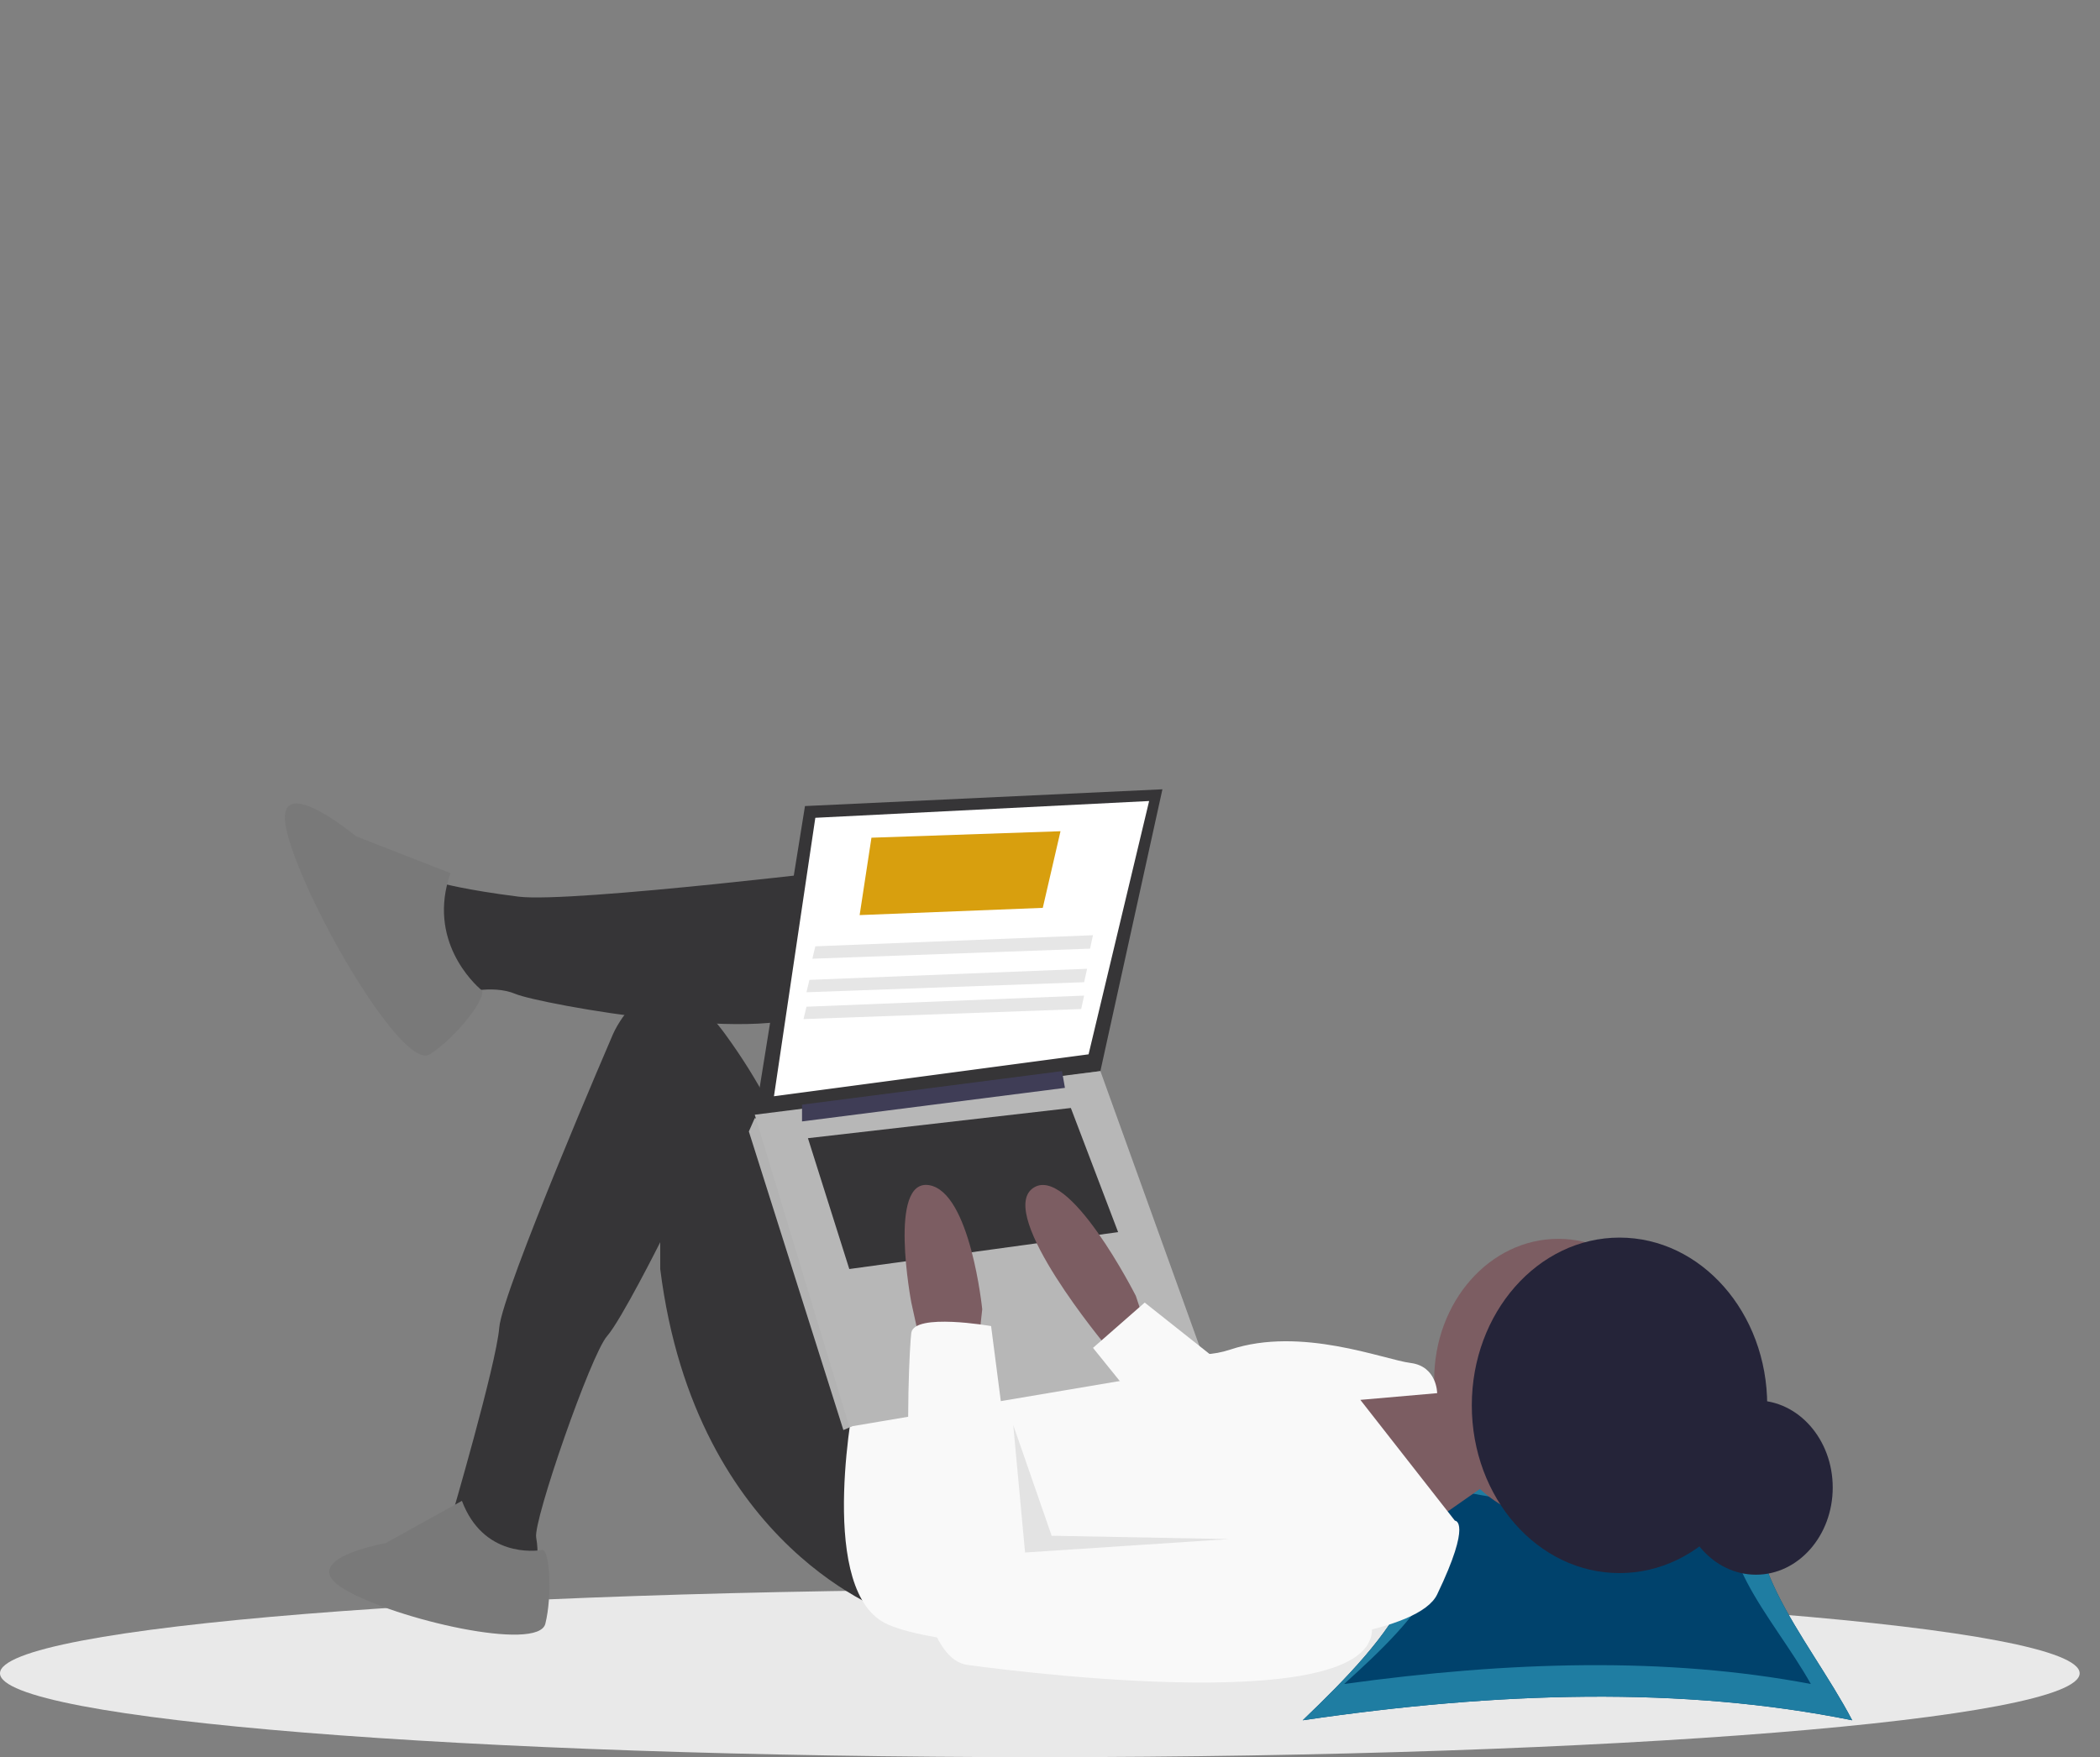 <svg width="564" height="472" viewBox="0 0 564 472" fill="none" xmlns="http://www.w3.org/2000/svg">
<rect x="0" y="0" width="564" height="472" fill="#808080" stroke="none"/>
<g clip-path="url(#clip0)">
<path d="M279.269 472.001C433.504 472.001 558.537 461.914 558.537 449.471C558.537 437.029 433.504 426.942 279.269 426.942C125.033 426.942 0 437.029 0 449.471C0 461.914 125.033 472.001 279.269 472.001Z" fill="#E9E9E9"/>
<path d="M497.447 462.088C451.91 452.882 402.114 454.412 349.879 462.088C373.687 439.258 394.234 416.429 370.427 393.599C416.867 404.481 423.371 403.38 475.032 393.599C463.05 416.429 485.465 439.258 497.447 462.088Z" fill="#00426C"/>
<path d="M497.447 462.088C451.91 452.882 402.114 454.412 349.879 462.088C373.687 439.258 394.234 416.429 370.427 393.599C416.867 404.481 423.371 403.38 475.032 393.599C463.05 416.429 485.465 439.258 497.447 462.088Z" fill="#1F7DA2"/>
<path d="M486.34 452.346C447.658 444.998 405.358 446.22 360.987 452.346C381.21 434.123 398.665 415.9 378.441 397.677C417.89 406.364 423.415 405.485 467.299 397.677C457.121 415.9 476.162 434.123 486.34 452.346Z" fill="#00426C"/>
<path d="M471.607 422.985C482.99 422.985 492.217 412.503 492.217 399.574C492.217 386.644 482.99 376.163 471.607 376.163C460.224 376.163 450.996 386.644 450.996 399.574C450.996 412.503 460.224 422.985 471.607 422.985Z" fill="#252439"/>
<path d="M378.044 372.421L392.325 375.125L399.465 398.555L378.838 412.974L355.036 372.421H377.251H378.044Z" fill="#7C5D62"/>
<path d="M418.507 408.467C436.91 408.467 451.828 391.521 451.828 370.618C451.828 349.715 436.91 332.769 418.507 332.769C400.103 332.769 385.185 349.715 385.185 370.618C385.185 391.521 400.103 408.467 418.507 408.467Z" fill="#7C5D62"/>
<path d="M234.443 232.739C234.443 232.739 153.518 242.652 139.237 240.85C124.957 239.048 118.609 237.245 118.609 237.245C118.609 237.245 109.089 251.664 113.849 257.972C116.515 261.607 119.741 264.661 123.37 266.984C123.37 266.984 132.097 264.28 138.444 266.984C144.791 269.687 209.055 281.402 220.162 270.588C231.269 259.774 234.443 232.739 234.443 232.739Z" fill="#363537"/>
<path d="M239.997 433.701C239.997 433.701 186.84 416.578 177.32 340.88V333.671C177.32 333.671 166.802 354.629 163.039 358.904C158.675 363.86 143.205 408.468 143.998 412.974C144.791 417.48 143.998 419.282 143.998 419.282L120.99 416.579V408.468C120.99 408.468 133.287 366.564 134.081 356.651C134.874 346.738 164.626 277.799 164.626 277.799C164.626 277.799 175.733 251.665 194.774 277.799C213.815 303.933 215.402 321.956 215.402 321.956L239.996 376.026L239.997 433.701Z" fill="#363537"/>
<path d="M120.99 234.542L95.602 224.629C95.602 224.629 71.8 204.803 77.354 224.629C82.908 244.455 108.296 287.711 115.436 283.205C122.576 278.699 131.164 267.515 129.25 265.898C127.337 264.28 114.643 252.565 120.99 234.542Z" fill="#797979"/>
<path d="M124.058 403.147L103.564 414.516C103.564 414.516 78.78 418.847 92.602 426.967C106.424 435.088 144.553 443.75 146.459 436.17C148.366 428.591 147.609 416.013 145.605 416.347C143.6 416.681 129.778 418.305 124.058 403.147Z" fill="#797979"/>
<path d="M229.683 374.223C229.683 374.223 219.369 424.688 236.823 435.502C254.278 446.316 376.458 448.119 385.978 428.293C395.499 408.467 390.739 408.467 390.739 408.467L365.35 376.025L385.978 374.223C385.978 374.223 385.978 367.013 378.838 366.112C371.697 365.211 349.483 356.199 330.442 362.508C311.401 368.816 300.294 349.891 300.294 349.891L229.683 374.223Z" fill="#F9F9F9"/>
<path d="M216.195 216.52L202.707 300.329L295.533 287.712L312.194 212.014L216.195 216.52Z" fill="#363537"/>
<path d="M218.972 219.672L207.865 294.469L292.359 283.205L308.623 215.167L218.972 219.672Z" fill="white"/>
<path d="M205.881 301.228L202.708 300.327L201.121 303.931L226.51 384.135L228.897 383.099L229.683 377.828L205.881 301.228Z" fill="#B3B3B3"/>
<path d="M202.707 299.426L228.096 383.235L324.094 367.014L295.533 287.711L202.707 299.426Z" fill="#B7B7B7"/>
<path d="M215.402 296.723V301.229L286.012 292.217L285.219 287.711L215.402 296.723Z" fill="#3F3D56"/>
<path d="M216.988 305.734L228.096 340.879L300.293 330.967L287.599 297.623L216.988 305.734Z" fill="#363537"/>
<path d="M307.434 355.3L305.053 348.09C305.053 348.09 286.806 312.044 277.285 319.253C267.765 326.462 297.12 361.608 297.12 361.608H306.64L307.434 355.3Z" fill="#7C5D62"/>
<path d="M247.137 360.706L244.757 349.892C244.757 349.892 238.41 316.548 249.517 318.351C260.625 320.153 263.798 351.694 263.798 351.694L263.005 358.903L247.137 360.706Z" fill="#7C5D62"/>
<path d="M266.178 356.201C266.178 356.201 245.551 352.596 244.757 358.003C243.964 363.41 239.997 444.515 259.831 447.219C279.666 449.922 378.044 461.637 367.73 433.701C357.417 405.765 341.549 409.37 341.549 409.37L274.112 417.48L266.178 356.201Z" fill="#F9F9F9"/>
<path d="M328.458 366.563L307.434 349.891L293.55 362.057L311.004 383.685L328.458 366.563Z" fill="#F9F9F9"/>
<path opacity="0.2" d="M272.129 382.784L275.302 417.028L330.045 413.423L282.442 412.522L272.129 382.784Z" fill="#8F8F8F"/>
<path d="M434.955 422.554C456.864 422.554 474.624 402.38 474.624 377.495C474.624 352.61 456.864 332.437 434.955 332.437C413.047 332.437 395.286 352.61 395.286 377.495C395.286 402.38 413.047 422.554 434.955 422.554Z" fill="#252439"/>
<path d="M230.873 245.807L280.062 243.862L284.822 223.278L234.046 225.019L230.873 245.807Z" fill="#D89F0E"/>
<path d="M218.179 257.522L292.756 254.818L293.55 251.214L218.973 254.196L218.179 257.522Z" fill="#E6E6E6"/>
<path d="M216.592 266.535L291.17 263.831L291.963 260.226L217.385 263.209L216.592 266.535Z" fill="#E6E6E6"/>
<path d="M215.798 273.742L290.376 271.039L291.169 267.434L216.592 270.416L215.798 273.742Z" fill="#E6E6E6"/>
</g>
<defs>
<clipPath id="clip0">
<path d="M0 0H564V472H0V0Z" fill="white"/>
</clipPath>
</defs>
</svg>